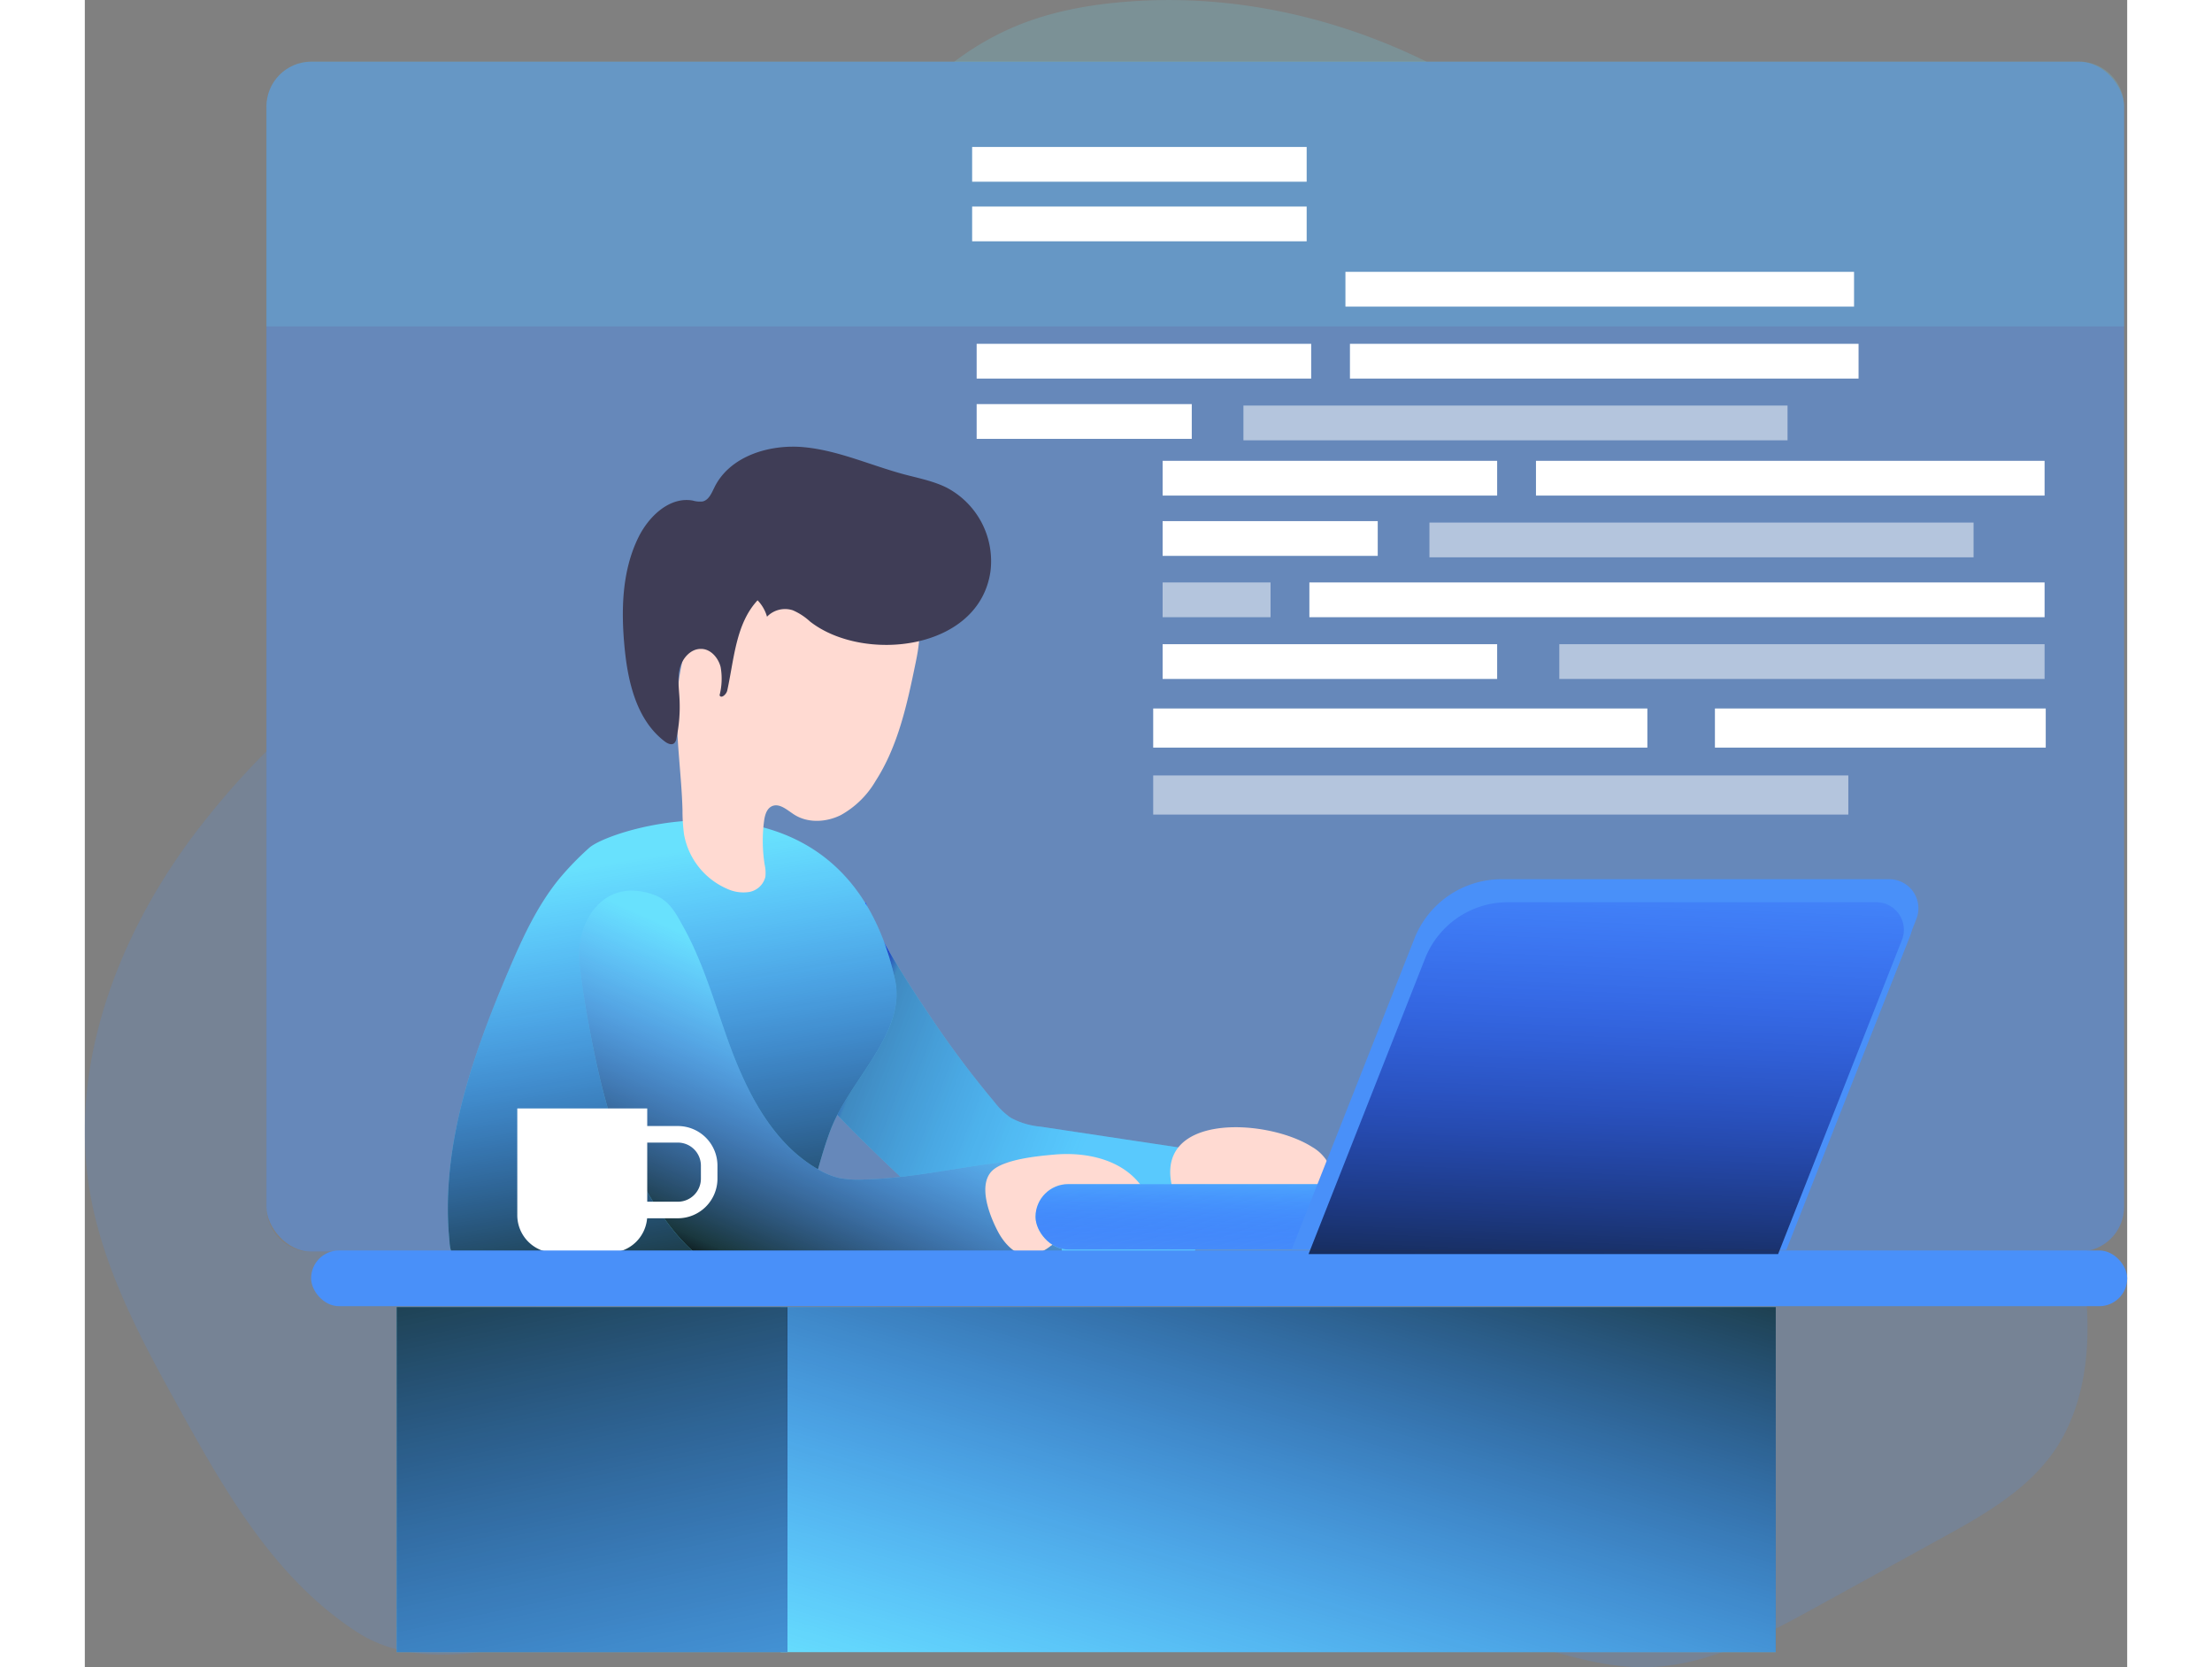 <?xml version="1.0" encoding="UTF-8" standalone="no"?>
<svg
   id="Layer_1"
   data-name="Layer 1"
   viewBox="0 0 407.22 332.41"
   width="406"
   height="306"
   class="illustration styles_illustrationTablet__1DWOa"
   version="1.1"
   sodipodi:docname="web-dev.svg"
   inkscape:version="1.4 (86a8ad7, 2024-10-11)"
   xmlns:inkscape="http://www.inkscape.org/namespaces/inkscape"
   xmlns:sodipodi="http://sodipodi.sourceforge.net/DTD/sodipodi-0.dtd"
   xmlns:xlink="http://www.w3.org/1999/xlink"
   xmlns="http://www.w3.org/2000/svg"
   xmlns:svg="http://www.w3.org/2000/svg">
  <rect x="0" y="0" width="407.22" height="332.41" fill="#808080" stroke="none"/>
  <sodipodi:namedview
     id="namedview41"
     pagecolor="#ffffff"
     bordercolor="#000000"
     borderopacity="0.25"
     inkscape:showpageshadow="2"
     inkscape:pageopacity="0.0"
     inkscape:pagecheckerboard="0"
     inkscape:deskcolor="#d1d1d1"
     inkscape:zoom="2.6633987"
     inkscape:cx="202.9362"
     inkscape:cy="153"
     inkscape:window-width="1920"
     inkscape:window-height="1017"
     inkscape:window-x="-8"
     inkscape:window-y="-8"
     inkscape:window-maximized="1"
     inkscape:current-layer="Layer_1" />
  <defs
     id="defs3">
    <linearGradient
       id="linearGradient295"
       x1="154.44"
       y1="220.63"
       x2="204.69"
       y2="239.78"
       gradientUnits="userSpaceOnUse"
       spreadMethod="pad">
      <stop
         offset="0.01"
         id="stop293"
         style="stop-color:#000000;stop-opacity:0;" />
      <stop
         offset="0.12"
         stop-opacity="0.75"
         id="stop294"
         style="stop-color:#4990f9;stop-opacity:1;" />
      <stop
         offset="1"
         stop-opacity="0"
         id="stop295"
         style="stop-color:#0000ff;stop-opacity:0;" />
    </linearGradient>
    <linearGradient
       id="linearGradient292"
       x1="154.44"
       y1="220.63"
       x2="204.69"
       y2="239.78"
       gradientUnits="userSpaceOnUse"
       spreadMethod="pad">
      <stop
         offset="0.01"
         id="stop290"
         style="stop-color:#000000;stop-opacity:1;" />
      <stop
         offset="0.12"
         stop-opacity="0.75"
         id="stop291" />
      <stop
         offset="1"
         stop-opacity="0"
         id="stop292"
         style="stop-color:#0000ff;stop-opacity:0.037;" />
    </linearGradient>
    <linearGradient
       id="linearGradient289"
       x1="154.44"
       y1="220.63"
       x2="204.69"
       y2="239.78"
       gradientUnits="userSpaceOnUse"
       spreadMethod="pad">
      <stop
         offset="0.01"
         id="stop287"
         style="stop-color:#000000;stop-opacity:0.344;" />
      <stop
         offset="0.12"
         stop-opacity="0.75"
         id="stop288" />
      <stop
         offset="1"
         stop-opacity="0"
         id="stop289" />
    </linearGradient>
    <linearGradient
       id="linearGradient286"
       x1="154.44"
       y1="220.63"
       x2="204.69"
       y2="239.78"
       gradientUnits="userSpaceOnUse"
       spreadMethod="pad">
      <stop
         offset="0.01"
         id="stop284"
         style="stop-color:#000000;stop-opacity:0.387;" />
      <stop
         offset="0.12"
         stop-opacity="0.75"
         id="stop285" />
      <stop
         offset="1"
         stop-opacity="0"
         id="stop286" />
    </linearGradient>
    <linearGradient
       id="linearGradient283"
       x1="154.44"
       y1="220.63"
       x2="204.69"
       y2="239.78"
       gradientUnits="userSpaceOnUse"
       spreadMethod="pad">
      <stop
         offset="0.01"
         id="stop281"
         style="stop-color:#000000;stop-opacity:0.562;" />
      <stop
         offset="0.12"
         stop-opacity="0.75"
         id="stop282" />
      <stop
         offset="1"
         stop-opacity="0"
         id="stop283" />
    </linearGradient>
    <linearGradient
       id="linearGradient280"
       x1="154.44"
       y1="220.63"
       x2="204.69"
       y2="239.78"
       gradientUnits="userSpaceOnUse"
       spreadMethod="pad">
      <stop
         offset="0.01"
         id="stop278"
         style="stop-color:#000000;stop-opacity:0.788;" />
      <stop
         offset="0.12"
         stop-opacity="0.75"
         id="stop279" />
      <stop
         offset="1"
         stop-opacity="0"
         id="stop280" />
    </linearGradient>
    <linearGradient
       id="linearGradient277"
       x1="154.44"
       y1="220.63"
       x2="204.69"
       y2="239.78"
       gradientUnits="userSpaceOnUse"
       spreadMethod="pad">
      <stop
         offset="0.01"
         id="stop275"
         style="stop-color:#000000;stop-opacity:0.881;" />
      <stop
         offset="0.12"
         stop-opacity="0.75"
         id="stop276" />
      <stop
         offset="1"
         stop-opacity="0"
         id="stop277" />
    </linearGradient>
    <linearGradient
       id="linearGradient274"
       x1="154.44"
       y1="220.63"
       x2="204.69"
       y2="239.78"
       gradientUnits="userSpaceOnUse"
       spreadMethod="pad">
      <stop
         offset="0.01"
         id="stop272" />
      <stop
         offset="0.12"
         stop-opacity="0.75"
         id="stop273"
         style="stop-color:#000000;stop-opacity:0.74;" />
      <stop
         offset="1"
         stop-opacity="0"
         id="stop274" />
    </linearGradient>
    <linearGradient
       id="linearGradient271"
       x1="154.44"
       y1="220.63"
       x2="204.69"
       y2="239.78"
       gradientUnits="userSpaceOnUse"
       spreadMethod="pad">
      <stop
         offset="0.01"
         id="stop269" />
      <stop
         offset="0.12"
         stop-opacity="0.75"
         id="stop270"
         style="stop-color:#000000;stop-opacity:0.74;" />
      <stop
         offset="1"
         stop-opacity="0"
         id="stop271" />
    </linearGradient>
    <linearGradient
       id="linearGradient268"
       x1="154.44"
       y1="220.63"
       x2="204.69"
       y2="239.78"
       gradientUnits="userSpaceOnUse"
       spreadMethod="pad">
      <stop
         offset="0.01"
         id="stop266" />
      <stop
         offset="0.12"
         stop-opacity="0.75"
         id="stop267"
         style="stop-color:#000000;stop-opacity:0.74;" />
      <stop
         offset="1"
         stop-opacity="0"
         id="stop268" />
    </linearGradient>
    <linearGradient
       id="linearGradient265"
       x1="154.44"
       y1="220.63"
       x2="204.69"
       y2="239.78"
       gradientUnits="userSpaceOnUse"
       spreadMethod="pad">
      <stop
         offset="0.01"
         id="stop263" />
      <stop
         offset="0.12"
         stop-opacity="0.75"
         id="stop264"
         style="stop-color:#000000;stop-opacity:0.74;" />
      <stop
         offset="1"
         stop-opacity="0"
         id="stop265" />
    </linearGradient>
    <linearGradient
       id="linearGradient262"
       x1="154.44"
       y1="220.63"
       x2="204.69"
       y2="239.78"
       gradientUnits="userSpaceOnUse"
       spreadMethod="pad">
      <stop
         offset="0.01"
         id="stop260" />
      <stop
         offset="0.12"
         stop-opacity="0.75"
         id="stop261"
         style="stop-color:#000000;stop-opacity:0.76;" />
      <stop
         offset="1"
         stop-opacity="0"
         id="stop262" />
    </linearGradient>
    <linearGradient
       id="linearGradient259"
       x1="154.44"
       y1="220.63"
       x2="204.69"
       y2="239.78"
       gradientUnits="userSpaceOnUse"
       spreadMethod="pad">
      <stop
         offset="0.01"
         id="stop257" />
      <stop
         offset="0.12"
         stop-opacity="0.75"
         id="stop258"
         style="stop-color:#000000;stop-opacity:0.5;" />
      <stop
         offset="1"
         stop-opacity="0"
         id="stop259" />
    </linearGradient>
    <linearGradient
       id="linearGradient256"
       x1="154.44"
       y1="220.63"
       x2="204.69"
       y2="239.78"
       gradientUnits="userSpaceOnUse"
       spreadMethod="pad">
      <stop
         offset="0.01"
         id="stop254" />
      <stop
         offset="0.12"
         stop-opacity="0.75"
         id="stop255"
         style="stop-color:#000000;stop-opacity:0.525;" />
      <stop
         offset="1"
         stop-opacity="0"
         id="stop256" />
    </linearGradient>
    <linearGradient
       id="linearGradient253"
       x1="154.44"
       y1="220.63"
       x2="204.69"
       y2="239.78"
       gradientUnits="userSpaceOnUse"
       spreadMethod="pad">
      <stop
         offset="0.01"
         id="stop251" />
      <stop
         offset="0.12"
         stop-opacity="0.75"
         id="stop252"
         style="stop-color:#000000;stop-opacity:0.65;" />
      <stop
         offset="1"
         stop-opacity="0"
         id="stop253" />
    </linearGradient>
    <linearGradient
       id="linearGradient250"
       x1="154.44"
       y1="220.63"
       x2="204.69"
       y2="239.78"
       gradientUnits="userSpaceOnUse"
       spreadMethod="pad">
      <stop
         offset="0.01"
         id="stop248" />
      <stop
         offset="0.12"
         stop-opacity="0.75"
         id="stop249"
         style="stop-color:#000000;stop-opacity:0.688;" />
      <stop
         offset="1"
         stop-opacity="0"
         id="stop250" />
    </linearGradient>
    <linearGradient
       id="linearGradient247"
       x1="154.44"
       y1="220.63"
       x2="204.69"
       y2="239.78"
       gradientUnits="userSpaceOnUse"
       spreadMethod="pad">
      <stop
         offset="0.01"
         id="stop245" />
      <stop
         offset="0.12"
         stop-opacity="0.75"
         id="stop246"
         style="stop-color:#000000;stop-opacity:0.694;" />
      <stop
         offset="1"
         stop-opacity="0"
         id="stop247" />
    </linearGradient>
    <linearGradient
       id="linearGradient244"
       x1="154.44"
       y1="220.63"
       x2="204.69"
       y2="239.78"
       gradientUnits="userSpaceOnUse"
       spreadMethod="pad">
      <stop
         offset="0.01"
         id="stop242" />
      <stop
         offset="0.12"
         stop-opacity="0.75"
         id="stop243"
         style="stop-color:#000000;stop-opacity:0.519;" />
      <stop
         offset="1"
         stop-opacity="0"
         id="stop244" />
    </linearGradient>
    <linearGradient
       id="linearGradient241"
       x1="154.44"
       y1="220.63"
       x2="204.69"
       y2="239.78"
       gradientUnits="userSpaceOnUse"
       spreadMethod="pad">
      <stop
         offset="0.01"
         id="stop239" />
      <stop
         offset="0.12"
         stop-opacity="0.75"
         id="stop240"
         style="stop-color:#000000;stop-opacity:0.5;" />
      <stop
         offset="1"
         stop-opacity="0"
         id="stop241" />
    </linearGradient>
    <linearGradient
       id="linearGradient238"
       x1="154.44"
       y1="220.63"
       x2="204.69"
       y2="239.78"
       gradientUnits="userSpaceOnUse"
       spreadMethod="pad">
      <stop
         offset="0.01"
         id="stop236" />
      <stop
         offset="0.12"
         stop-opacity="0.75"
         id="stop237"
         style="stop-color:#000000;stop-opacity:0.481;" />
      <stop
         offset="1"
         stop-opacity="0"
         id="stop238" />
    </linearGradient>
    <linearGradient
       id="linearGradient235"
       x1="154.44"
       y1="220.63"
       x2="204.69"
       y2="239.78"
       gradientUnits="userSpaceOnUse"
       spreadMethod="pad">
      <stop
         offset="0.01"
         id="stop233" />
      <stop
         offset="0.12"
         stop-opacity="0.75"
         id="stop234"
         style="stop-color:#000000;stop-opacity:0.394;" />
      <stop
         offset="1"
         stop-opacity="0"
         id="stop235" />
    </linearGradient>
    <linearGradient
       id="linearGradient232"
       x1="154.44"
       y1="220.63"
       x2="204.69"
       y2="239.78"
       gradientUnits="userSpaceOnUse"
       spreadMethod="pad">
      <stop
         offset="0.01"
         id="stop230" />
      <stop
         offset="0.12"
         stop-opacity="0.75"
         id="stop231"
         style="stop-color:#000000;stop-opacity:0.306;" />
      <stop
         offset="1"
         stop-opacity="0"
         id="stop232" />
    </linearGradient>
    <linearGradient
       id="linearGradient229"
       x1="154.44"
       y1="220.63"
       x2="204.69"
       y2="239.78"
       gradientUnits="userSpaceOnUse"
       spreadMethod="pad">
      <stop
         offset="0.01"
         id="stop227" />
      <stop
         offset="0.12"
         stop-opacity="0.75"
         id="stop228"
         style="stop-color:#000000;stop-opacity:0.3;" />
      <stop
         offset="1"
         stop-opacity="0"
         id="stop229" />
    </linearGradient>
    <linearGradient
       id="linearGradient226"
       x1="154.44"
       y1="220.63"
       x2="204.69"
       y2="239.78"
       gradientUnits="userSpaceOnUse"
       spreadMethod="pad">
      <stop
         offset="0.01"
         id="stop224" />
      <stop
         offset="0.12"
         stop-opacity="0.75"
         id="stop225"
         style="stop-color:#000000;stop-opacity:0.306;" />
      <stop
         offset="1"
         stop-opacity="0"
         id="stop226" />
    </linearGradient>
    <linearGradient
       id="linearGradient223"
       x1="154.44"
       y1="220.63"
       x2="204.69"
       y2="239.78"
       gradientUnits="userSpaceOnUse"
       spreadMethod="pad">
      <stop
         offset="0.01"
         id="stop221" />
      <stop
         offset="0.12"
         stop-opacity="0.75"
         id="stop222"
         style="stop-color:#000000;stop-opacity:0.325;" />
      <stop
         offset="1"
         stop-opacity="0"
         id="stop223" />
    </linearGradient>
    <linearGradient
       id="linearGradient220"
       x1="154.44"
       y1="220.63"
       x2="204.69"
       y2="239.78"
       gradientUnits="userSpaceOnUse"
       spreadMethod="pad">
      <stop
         offset="0.01"
         id="stop218" />
      <stop
         offset="0.12"
         stop-opacity="0.75"
         id="stop219"
         style="stop-color:#000000;stop-opacity:0.338;" />
      <stop
         offset="1"
         stop-opacity="0"
         id="stop220" />
    </linearGradient>
    <linearGradient
       id="linearGradient217"
       x1="154.44"
       y1="220.63"
       x2="204.69"
       y2="239.78"
       gradientUnits="userSpaceOnUse"
       spreadMethod="pad">
      <stop
         offset="0.01"
         id="stop215" />
      <stop
         offset="0.12"
         stop-opacity="0.75"
         id="stop216"
         style="stop-color:#000000;stop-opacity:0.363;" />
      <stop
         offset="1"
         stop-opacity="0"
         id="stop217" />
    </linearGradient>
    <linearGradient
       id="linearGradient214"
       x1="154.44"
       y1="220.63"
       x2="204.69"
       y2="239.78"
       gradientUnits="userSpaceOnUse"
       spreadMethod="pad">
      <stop
         offset="0.01"
         id="stop212" />
      <stop
         offset="0.12"
         stop-opacity="0.75"
         id="stop213"
         style="stop-color:#000000;stop-opacity:0.419;" />
      <stop
         offset="1"
         stop-opacity="0"
         id="stop214" />
    </linearGradient>
    <linearGradient
       id="linearGradient211"
       x1="154.44"
       y1="220.63"
       x2="204.69"
       y2="239.78"
       gradientUnits="userSpaceOnUse"
       spreadMethod="pad">
      <stop
         offset="0.01"
         id="stop209" />
      <stop
         offset="0.12"
         stop-opacity="0.75"
         id="stop210"
         style="stop-color:#000000;stop-opacity:0.569;" />
      <stop
         offset="1"
         stop-opacity="0"
         id="stop211" />
    </linearGradient>
    <linearGradient
       id="linearGradient208"
       x1="154.44"
       y1="220.63"
       x2="204.69"
       y2="239.78"
       gradientUnits="userSpaceOnUse"
       spreadMethod="pad">
      <stop
         offset="0.01"
         id="stop206" />
      <stop
         offset="0.12"
         stop-opacity="0.75"
         id="stop207"
         style="stop-color:#000000;stop-opacity:0.6;" />
      <stop
         offset="1"
         stop-opacity="0"
         id="stop208" />
    </linearGradient>
    <linearGradient
       id="linearGradient205"
       x1="154.44"
       y1="220.63"
       x2="204.69"
       y2="239.78"
       gradientUnits="userSpaceOnUse"
       spreadMethod="pad">
      <stop
         offset="0.01"
         id="stop203" />
      <stop
         offset="0.12"
         stop-opacity="0.75"
         id="stop204"
         style="stop-color:#000000;stop-opacity:0.606;" />
      <stop
         offset="1"
         stop-opacity="0"
         id="stop205" />
    </linearGradient>
    <linearGradient
       id="linearGradient202"
       x1="154.44"
       y1="220.63"
       x2="204.69"
       y2="239.78"
       gradientUnits="userSpaceOnUse"
       spreadMethod="pad">
      <stop
         offset="0.01"
         id="stop200" />
      <stop
         offset="0.12"
         stop-opacity="0.75"
         id="stop201" />
      <stop
         offset="1"
         stop-opacity="0"
         id="stop202"
         style="stop-color:#00004e;stop-opacity:0;" />
    </linearGradient>
    <linearGradient
       id="linearGradient199"
       x1="154.44"
       y1="220.63"
       x2="204.69"
       y2="239.78"
       gradientUnits="userSpaceOnUse"
       spreadMethod="pad">
      <stop
         offset="0.01"
         id="stop197" />
      <stop
         offset="0.12"
         stop-opacity="0.75"
         id="stop198" />
      <stop
         offset="1"
         stop-opacity="0"
         id="stop199"
         style="stop-color:#000033;stop-opacity:0;" />
    </linearGradient>
    <linearGradient
       id="linearGradient196"
       x1="154.44"
       y1="220.63"
       x2="204.69"
       y2="239.78"
       gradientUnits="userSpaceOnUse"
       spreadMethod="pad">
      <stop
         offset="0.01"
         id="stop194" />
      <stop
         offset="0.12"
         stop-opacity="0.75"
         id="stop195" />
      <stop
         offset="1"
         stop-opacity="0"
         id="stop196"
         style="stop-color:#000020;stop-opacity:0;" />
    </linearGradient>
    <linearGradient
       id="linearGradient193"
       x1="154.44"
       y1="220.63"
       x2="204.69"
       y2="239.78"
       gradientUnits="userSpaceOnUse"
       spreadMethod="pad">
      <stop
         offset="0.01"
         id="stop191" />
      <stop
         offset="0.12"
         stop-opacity="0.75"
         id="stop192" />
      <stop
         offset="1"
         stop-opacity="0"
         id="stop193"
         style="stop-color:#000010;stop-opacity:0;" />
    </linearGradient>
    <linearGradient
       id="linearGradient190"
       x1="154.44"
       y1="220.63"
       x2="204.69"
       y2="239.78"
       gradientUnits="userSpaceOnUse"
       spreadMethod="pad">
      <stop
         offset="0.01"
         id="stop188" />
      <stop
         offset="0.12"
         stop-opacity="0.75"
         id="stop189" />
      <stop
         offset="1"
         stop-opacity="0"
         id="stop190"
         style="stop-color:#00000a;stop-opacity:0;" />
    </linearGradient>
    <linearGradient
       id="linearGradient187"
       x1="154.44"
       y1="220.63"
       x2="204.69"
       y2="239.78"
       gradientUnits="userSpaceOnUse"
       spreadMethod="pad">
      <stop
         offset="0.01"
         id="stop185" />
      <stop
         offset="0.12"
         stop-opacity="0.75"
         id="stop186" />
      <stop
         offset="1"
         stop-opacity="0"
         id="stop187"
         style="stop-color:#4990f9;stop-opacity:0;" />
    </linearGradient>
    <linearGradient
       id="linearGradient184"
       x1="154.44"
       y1="220.63"
       x2="204.69"
       y2="239.78"
       gradientUnits="userSpaceOnUse"
       spreadMethod="pad">
      <stop
         offset="0.01"
         id="stop182" />
      <stop
         offset="0.12"
         stop-opacity="0.75"
         id="stop183" />
      <stop
         offset="1"
         stop-opacity="0"
         id="stop184"
         style="stop-color:#000000;stop-opacity:0.094;" />
    </linearGradient>
    <linearGradient
       id="linearGradient181"
       x1="154.44"
       y1="220.63"
       x2="204.69"
       y2="239.78"
       gradientUnits="userSpaceOnUse"
       spreadMethod="pad">
      <stop
         offset="0.01"
         id="stop179" />
      <stop
         offset="0.12"
         stop-opacity="0.75"
         id="stop180" />
      <stop
         offset="1"
         stop-opacity="0"
         id="stop181"
         style="stop-color:#000000;stop-opacity:0.531;" />
    </linearGradient>
    <linearGradient
       id="linearGradient178"
       x1="154.44"
       y1="220.63"
       x2="204.69"
       y2="239.78"
       gradientUnits="userSpaceOnUse"
       spreadMethod="pad">
      <stop
         offset="0.01"
         id="stop176" />
      <stop
         offset="0.12"
         stop-opacity="0.75"
         id="stop177" />
      <stop
         offset="1"
         stop-opacity="0"
         id="stop178"
         style="stop-color:#000000;stop-opacity:0.525;" />
    </linearGradient>
    <linearGradient
       id="linearGradient175"
       x1="154.44"
       y1="220.63"
       x2="204.69"
       y2="239.78"
       gradientUnits="userSpaceOnUse"
       spreadMethod="pad">
      <stop
         offset="0.01"
         id="stop173" />
      <stop
         offset="0.12"
         stop-opacity="0.75"
         id="stop174" />
      <stop
         offset="1"
         stop-opacity="0"
         id="stop175"
         style="stop-color:#000000;stop-opacity:0.494;" />
    </linearGradient>
    <linearGradient
       id="linearGradient172"
       x1="154.44"
       y1="220.63"
       x2="204.69"
       y2="239.78"
       gradientUnits="userSpaceOnUse"
       spreadMethod="pad">
      <stop
         offset="0.01"
         id="stop170" />
      <stop
         offset="0.12"
         stop-opacity="0.75"
         id="stop171" />
      <stop
         offset="1"
         stop-opacity="0"
         id="stop172"
         style="stop-color:#000000;stop-opacity:0.463;" />
    </linearGradient>
    <linearGradient
       id="linearGradient169"
       x1="154.44"
       y1="220.63"
       x2="204.69"
       y2="239.78"
       gradientUnits="userSpaceOnUse"
       spreadMethod="pad">
      <stop
         offset="0.01"
         id="stop167" />
      <stop
         offset="0.12"
         stop-opacity="0.75"
         id="stop168" />
      <stop
         offset="1"
         stop-opacity="0"
         id="stop169"
         style="stop-color:#000000;stop-opacity:0.369;" />
    </linearGradient>
    <linearGradient
       id="linearGradient166"
       x1="154.44"
       y1="220.63"
       x2="204.69"
       y2="239.78"
       gradientUnits="userSpaceOnUse"
       spreadMethod="pad">
      <stop
         offset="0.01"
         id="stop164" />
      <stop
         offset="0.12"
         stop-opacity="0.75"
         id="stop165" />
      <stop
         offset="1"
         stop-opacity="0"
         id="stop166"
         style="stop-color:#000000;stop-opacity:0.219;" />
    </linearGradient>
    <linearGradient
       id="linearGradient163"
       x1="154.44"
       y1="220.63"
       x2="204.69"
       y2="239.78"
       gradientUnits="userSpaceOnUse"
       spreadMethod="pad">
      <stop
         offset="0.01"
         id="stop161" />
      <stop
         offset="0.12"
         stop-opacity="0.75"
         id="stop162" />
      <stop
         offset="1"
         stop-opacity="0"
         id="stop163"
         style="stop-color:#000000;stop-opacity:0.113;" />
    </linearGradient>
    <linearGradient
       id="linearGradient160"
       x1="154.44"
       y1="220.63"
       x2="204.69"
       y2="239.78"
       gradientUnits="userSpaceOnUse"
       spreadMethod="pad">
      <stop
         offset="0.01"
         id="stop158" />
      <stop
         offset="0.12"
         stop-opacity="0.75"
         id="stop159" />
      <stop
         offset="1"
         stop-opacity="0"
         id="stop160"
         style="stop-color:#000000;stop-opacity:0.037;" />
    </linearGradient>
    <linearGradient
       id="linearGradient157"
       x1="154.44"
       y1="220.63"
       x2="204.69"
       y2="239.78"
       gradientUnits="userSpaceOnUse"
       spreadMethod="pad">
      <stop
         offset="0.01"
         id="stop155" />
      <stop
         offset="0.12"
         stop-opacity="0.75"
         id="stop156" />
      <stop
         offset="1"
         stop-opacity="0"
         id="stop157"
         style="stop-color:#000000;stop-opacity:0.025;" />
    </linearGradient>
    <linearGradient
       id="linearGradient154"
       x1="154.44"
       y1="220.63"
       x2="204.69"
       y2="239.78"
       gradientUnits="userSpaceOnUse"
       spreadMethod="pad">
      <stop
         offset="0.01"
         id="stop152" />
      <stop
         offset="0.12"
         stop-opacity="0.75"
         id="stop153" />
      <stop
         offset="1"
         stop-opacity="0"
         id="stop154"
         style="stop-color:#000041;stop-opacity:0;" />
    </linearGradient>
    <linearGradient
       id="linearGradient151"
       x1="154.44"
       y1="220.63"
       x2="204.69"
       y2="239.78"
       gradientUnits="userSpaceOnUse"
       spreadMethod="pad">
      <stop
         offset="0.01"
         id="stop149" />
      <stop
         offset="0.12"
         stop-opacity="0.75"
         id="stop150" />
      <stop
         offset="1"
         stop-opacity="0"
         id="stop151"
         style="stop-color:#000039;stop-opacity:0;" />
    </linearGradient>
    <linearGradient
       id="linearGradient148"
       x1="154.44"
       y1="220.63"
       x2="204.69"
       y2="239.78"
       gradientUnits="userSpaceOnUse"
       spreadMethod="pad">
      <stop
         offset="0.01"
         id="stop146" />
      <stop
         offset="0.12"
         stop-opacity="0.75"
         id="stop147" />
      <stop
         offset="1"
         stop-opacity="0"
         id="stop148"
         style="stop-color:#000021;stop-opacity:0;" />
    </linearGradient>
    <linearGradient
       id="linearGradient145"
       x1="154.44"
       y1="220.63"
       x2="204.69"
       y2="239.78"
       gradientUnits="userSpaceOnUse"
       spreadMethod="pad">
      <stop
         offset="0.01"
         id="stop143" />
      <stop
         offset="0.12"
         stop-opacity="0.75"
         id="stop144" />
      <stop
         offset="1"
         stop-opacity="0"
         id="stop145"
         style="stop-color:#000005;stop-opacity:0;" />
    </linearGradient>
    <linearGradient
       id="linearGradient142"
       x1="154.44"
       y1="220.63"
       x2="204.69"
       y2="239.78"
       gradientUnits="userSpaceOnUse"
       spreadMethod="pad">
      <stop
         offset="0.01"
         id="stop140" />
      <stop
         offset="0.12"
         stop-opacity="0.75"
         id="stop141" />
      <stop
         offset="1"
         stop-opacity="0"
         id="stop142"
         style="stop-color:#000003;stop-opacity:0;" />
    </linearGradient>
    <linearGradient
       id="linearGradient139"
       x1="154.44"
       y1="220.63"
       x2="204.69"
       y2="239.78"
       gradientUnits="userSpaceOnUse"
       spreadMethod="pad">
      <stop
         offset="0.01"
         id="stop137" />
      <stop
         offset="0.12"
         stop-opacity="0.75"
         id="stop138" />
      <stop
         offset="1"
         stop-opacity="0"
         id="stop139"
         style="stop-color:#00007c;stop-opacity:0;" />
    </linearGradient>
    <linearGradient
       id="linearGradient136"
       x1="154.44"
       y1="220.63"
       x2="204.69"
       y2="239.78"
       gradientUnits="userSpaceOnUse"
       spreadMethod="pad">
      <stop
         offset="0.01"
         id="stop134" />
      <stop
         offset="0.12"
         stop-opacity="0.75"
         id="stop135" />
      <stop
         offset="1"
         stop-opacity="0"
         id="stop136"
         style="stop-color:#00007b;stop-opacity:0;" />
    </linearGradient>
    <linearGradient
       id="linearGradient133"
       x1="154.44"
       y1="220.63"
       x2="204.69"
       y2="239.78"
       gradientUnits="userSpaceOnUse"
       spreadMethod="pad">
      <stop
         offset="0.01"
         id="stop131" />
      <stop
         offset="0.12"
         stop-opacity="0.75"
         id="stop132" />
      <stop
         offset="1"
         stop-opacity="0"
         id="stop133"
         style="stop-color:#000074;stop-opacity:0;" />
    </linearGradient>
    <linearGradient
       id="linearGradient130"
       x1="154.44"
       y1="220.63"
       x2="204.69"
       y2="239.78"
       gradientUnits="userSpaceOnUse"
       spreadMethod="pad">
      <stop
         offset="0.01"
         id="stop128" />
      <stop
         offset="0.12"
         stop-opacity="0.75"
         id="stop129" />
      <stop
         offset="1"
         stop-opacity="0"
         id="stop130"
         style="stop-color:#000070;stop-opacity:0;" />
    </linearGradient>
    <linearGradient
       id="linearGradient127"
       x1="154.44"
       y1="220.63"
       x2="204.69"
       y2="239.78"
       gradientUnits="userSpaceOnUse"
       spreadMethod="pad">
      <stop
         offset="0.01"
         id="stop125" />
      <stop
         offset="0.12"
         stop-opacity="0.75"
         id="stop126" />
      <stop
         offset="1"
         stop-opacity="0"
         id="stop127"
         style="stop-color:#000059;stop-opacity:0;" />
    </linearGradient>
    <linearGradient
       id="linearGradient124"
       x1="154.44"
       y1="220.63"
       x2="204.69"
       y2="239.78"
       gradientUnits="userSpaceOnUse"
       spreadMethod="pad">
      <stop
         offset="0.01"
         id="stop122" />
      <stop
         offset="0.12"
         stop-opacity="0.75"
         id="stop123" />
      <stop
         offset="1"
         stop-opacity="0"
         id="stop124"
         style="stop-color:#00003b;stop-opacity:0;" />
    </linearGradient>
    <linearGradient
       id="linearGradient121"
       x1="154.44"
       y1="220.63"
       x2="204.69"
       y2="239.78"
       gradientUnits="userSpaceOnUse"
       spreadMethod="pad">
      <stop
         offset="0.01"
         id="stop119" />
      <stop
         offset="0.12"
         stop-opacity="0.75"
         id="stop120" />
      <stop
         offset="1"
         stop-opacity="0"
         id="stop121"
         style="stop-color:#000028;stop-opacity:0;" />
    </linearGradient>
    <linearGradient
       id="linearGradient118"
       x1="154.44"
       y1="220.63"
       x2="204.69"
       y2="239.78"
       gradientUnits="userSpaceOnUse"
       spreadMethod="pad">
      <stop
         offset="0.01"
         id="stop116" />
      <stop
         offset="0.12"
         stop-opacity="0.75"
         id="stop117" />
      <stop
         offset="1"
         stop-opacity="0"
         id="stop118"
         style="stop-color:#00001b;stop-opacity:0;" />
    </linearGradient>
    <linearGradient
       id="linearGradient115"
       x1="154.44"
       y1="220.63"
       x2="204.69"
       y2="239.78"
       gradientUnits="userSpaceOnUse"
       spreadMethod="pad">
      <stop
         offset="0.01"
         id="stop113" />
      <stop
         offset="0.12"
         stop-opacity="0.75"
         id="stop114" />
      <stop
         offset="1"
         stop-opacity="0"
         id="stop115"
         style="stop-color:#00001a;stop-opacity:0;" />
    </linearGradient>
    <linearGradient
       id="linearGradient112"
       x1="154.44"
       y1="220.63"
       x2="204.69"
       y2="239.78"
       gradientUnits="userSpaceOnUse"
       spreadMethod="pad">
      <stop
         offset="0.01"
         id="stop110" />
      <stop
         offset="0.12"
         stop-opacity="0.75"
         id="stop111" />
      <stop
         offset="1"
         stop-opacity="0"
         id="stop112"
         style="stop-color:#0000ef;stop-opacity:0;" />
    </linearGradient>
    <linearGradient
       id="linearGradient109"
       x1="154.44"
       y1="220.63"
       x2="204.69"
       y2="239.78"
       gradientUnits="userSpaceOnUse"
       spreadMethod="pad">
      <stop
         offset="0.01"
         id="stop107" />
      <stop
         offset="0.12"
         stop-opacity="0.75"
         id="stop108" />
      <stop
         offset="1"
         stop-opacity="0"
         id="stop109"
         style="stop-color:#0000fa;stop-opacity:0;" />
    </linearGradient>
    <linearGradient
       id="linearGradient106"
       x1="154.44"
       y1="220.63"
       x2="204.69"
       y2="239.78"
       gradientUnits="userSpaceOnUse"
       spreadMethod="pad">
      <stop
         offset="0.01"
         id="stop104" />
      <stop
         offset="0.12"
         stop-opacity="0.75"
         id="stop105" />
      <stop
         offset="1"
         stop-opacity="0"
         id="stop106"
         style="stop-color:#0000ff;stop-opacity:0;" />
    </linearGradient>
    <linearGradient
       id="linearGradient103"
       x1="154.44"
       y1="220.63"
       x2="204.69"
       y2="239.78"
       gradientUnits="userSpaceOnUse"
       spreadMethod="pad">
      <stop
         offset="0.01"
         id="stop101" />
      <stop
         offset="0.12"
         stop-opacity="0.75"
         id="stop102" />
      <stop
         offset="1"
         stop-opacity="0"
         id="stop103"
         style="stop-color:#0000ff;stop-opacity:0;" />
    </linearGradient>
    <linearGradient
       id="linearGradient100"
       x1="154.44"
       y1="220.63"
       x2="204.69"
       y2="239.78"
       gradientUnits="userSpaceOnUse"
       spreadMethod="pad">
      <stop
         offset="0.01"
         id="stop98" />
      <stop
         offset="0.12"
         stop-opacity="0.75"
         id="stop99" />
      <stop
         offset="1"
         stop-opacity="0"
         id="stop100"
         style="stop-color:#0000ff;stop-opacity:0;" />
    </linearGradient>
    <linearGradient
       id="linearGradient97"
       x1="154.44"
       y1="220.63"
       x2="204.69"
       y2="239.78"
       gradientUnits="userSpaceOnUse"
       spreadMethod="pad">
      <stop
         offset="0.01"
         id="stop95" />
      <stop
         offset="0.12"
         stop-opacity="0.75"
         id="stop96" />
      <stop
         offset="1"
         stop-opacity="0"
         id="stop97"
         style="stop-color:#0000ff;stop-opacity:0;" />
    </linearGradient>
    <linearGradient
       id="linearGradient94"
       x1="154.44"
       y1="220.63"
       x2="204.69"
       y2="239.78"
       gradientUnits="userSpaceOnUse"
       spreadMethod="pad">
      <stop
         offset="0.01"
         id="stop92" />
      <stop
         offset="0.12"
         stop-opacity="0.75"
         id="stop93" />
      <stop
         offset="1"
         stop-opacity="0"
         id="stop94"
         style="stop-color:#0000ff;stop-opacity:0;" />
    </linearGradient>
    <linearGradient
       id="linearGradient91"
       x1="154.44"
       y1="220.63"
       x2="204.69"
       y2="239.78"
       gradientUnits="userSpaceOnUse"
       spreadMethod="pad">
      <stop
         offset="0.01"
         id="stop89" />
      <stop
         offset="0.12"
         stop-opacity="0.75"
         id="stop90" />
      <stop
         offset="1"
         stop-opacity="0"
         id="stop91"
         style="stop-color:#0000ff;stop-opacity:0;" />
    </linearGradient>
    <linearGradient
       id="linearGradient88"
       x1="154.44"
       y1="220.63"
       x2="204.69"
       y2="239.78"
       gradientUnits="userSpaceOnUse"
       spreadMethod="pad">
      <stop
         offset="0.01"
         id="stop86" />
      <stop
         offset="0.12"
         stop-opacity="0.75"
         id="stop87" />
      <stop
         offset="1"
         stop-opacity="0"
         id="stop88"
         style="stop-color:#0000ff;stop-opacity:0;" />
    </linearGradient>
    <linearGradient
       id="linearGradient85"
       x1="154.44"
       y1="220.63"
       x2="204.69"
       y2="239.78"
       gradientUnits="userSpaceOnUse"
       spreadMethod="pad">
      <stop
         offset="0.01"
         id="stop83" />
      <stop
         offset="0.12"
         stop-opacity="0.75"
         id="stop84" />
      <stop
         offset="1"
         stop-opacity="0"
         id="stop85"
         style="stop-color:#0000ff;stop-opacity:0;" />
    </linearGradient>
    <linearGradient
       id="linearGradient82"
       x1="154.44"
       y1="220.63"
       x2="204.69"
       y2="239.78"
       gradientUnits="userSpaceOnUse"
       spreadMethod="pad">
      <stop
         offset="0.01"
         id="stop80" />
      <stop
         offset="0.12"
         stop-opacity="0.75"
         id="stop81" />
      <stop
         offset="1"
         stop-opacity="0"
         id="stop82"
         style="stop-color:#0000ff;stop-opacity:0;" />
    </linearGradient>
    <linearGradient
       id="linearGradient79"
       x1="154.44"
       y1="220.63"
       x2="204.69"
       y2="239.78"
       gradientUnits="userSpaceOnUse"
       spreadMethod="pad">
      <stop
         offset="0.01"
         id="stop77" />
      <stop
         offset="0.12"
         stop-opacity="0.75"
         id="stop78" />
      <stop
         offset="1"
         stop-opacity="0"
         id="stop79"
         style="stop-color:#0000f5;stop-opacity:0;" />
    </linearGradient>
    <linearGradient
       id="linearGradient76"
       x1="154.44"
       y1="220.63"
       x2="204.69"
       y2="239.78"
       gradientUnits="userSpaceOnUse"
       spreadMethod="pad">
      <stop
         offset="0.01"
         id="stop74" />
      <stop
         offset="0.12"
         stop-opacity="0.75"
         id="stop75" />
      <stop
         offset="1"
         stop-opacity="0"
         id="stop76"
         style="stop-color:#0000d6;stop-opacity:0;" />
    </linearGradient>
    <linearGradient
       id="linearGradient73"
       x1="154.44"
       y1="220.63"
       x2="204.69"
       y2="239.78"
       gradientUnits="userSpaceOnUse"
       spreadMethod="pad">
      <stop
         offset="0.01"
         id="stop71" />
      <stop
         offset="0.12"
         stop-opacity="0.75"
         id="stop72" />
      <stop
         offset="1"
         stop-opacity="0"
         id="stop73"
         style="stop-color:#0000b7;stop-opacity:0;" />
    </linearGradient>
    <linearGradient
       id="linearGradient70"
       x1="154.44"
       y1="220.63"
       x2="204.69"
       y2="239.78"
       gradientUnits="userSpaceOnUse"
       spreadMethod="pad">
      <stop
         offset="0.01"
         id="stop68" />
      <stop
         offset="0.12"
         stop-opacity="0.75"
         id="stop69" />
      <stop
         offset="1"
         stop-opacity="0"
         id="stop70"
         style="stop-color:#000091;stop-opacity:0;" />
    </linearGradient>
    <linearGradient
       id="linearGradient67"
       x1="154.44"
       y1="220.63"
       x2="204.69"
       y2="239.78"
       gradientUnits="userSpaceOnUse"
       spreadMethod="pad">
      <stop
         offset="0.01"
         id="stop65" />
      <stop
         offset="0.12"
         stop-opacity="0.75"
         id="stop66" />
      <stop
         offset="1"
         stop-opacity="0"
         id="stop67"
         style="stop-color:#000068;stop-opacity:0;" />
    </linearGradient>
    <linearGradient
       id="linearGradient64"
       x1="154.44"
       y1="220.63"
       x2="204.69"
       y2="239.78"
       gradientUnits="userSpaceOnUse"
       spreadMethod="pad">
      <stop
         offset="0.01"
         id="stop62" />
      <stop
         offset="0.12"
         stop-opacity="0.75"
         id="stop63" />
      <stop
         offset="1"
         stop-opacity="0"
         id="stop64"
         style="stop-color:#000040;stop-opacity:0;" />
    </linearGradient>
    <linearGradient
       id="linearGradient61"
       x1="154.44"
       y1="220.63"
       x2="204.69"
       y2="239.78"
       gradientUnits="userSpaceOnUse"
       spreadMethod="pad">
      <stop
         offset="0.01"
         id="stop59" />
      <stop
         offset="0.12"
         stop-opacity="0.75"
         id="stop60" />
      <stop
         offset="1"
         stop-opacity="0"
         id="stop61"
         style="stop-color:#000025;stop-opacity:0;" />
    </linearGradient>
    <linearGradient
       id="linearGradient58"
       x1="154.44"
       y1="220.63"
       x2="204.69"
       y2="239.78"
       gradientUnits="userSpaceOnUse"
       spreadMethod="pad">
      <stop
         offset="0.01"
         id="stop56" />
      <stop
         offset="0.12"
         stop-opacity="0.75"
         id="stop57" />
      <stop
         offset="1"
         stop-opacity="0"
         id="stop58"
         style="stop-color:#000012;stop-opacity:0;" />
    </linearGradient>
    <linearGradient
       id="linearGradient55"
       x1="154.44"
       y1="220.63"
       x2="204.69"
       y2="239.78"
       gradientUnits="userSpaceOnUse">
      <stop
         offset="0.01"
         id="stop53" />
      <stop
         offset="0.12"
         stop-opacity="0.75"
         id="stop54" />
      <stop
         offset="1"
         stop-opacity="0"
         id="stop55"
         style="stop-color:#00000d;stop-opacity:0;" />
    </linearGradient>
    <linearGradient
       id="linearGradient52"
       x1="154.44"
       y1="220.63"
       x2="204.69"
       y2="239.78"
       gradientUnits="userSpaceOnUse">
      <stop
         offset="0.01"
         id="stop50" />
      <stop
         offset="0.12"
         stop-opacity="0.75"
         id="stop51" />
      <stop
         offset="1"
         stop-opacity="0"
         id="stop52"
         style="stop-color:#3100f2;stop-opacity:0;" />
    </linearGradient>
    <linearGradient
       id="linearGradient49"
       x1="154.44"
       y1="220.63"
       x2="204.69"
       y2="239.78"
       gradientUnits="userSpaceOnUse">
      <stop
         offset="0.01"
         id="stop47"
         style="stop-color:#000000;stop-opacity:0;" />
      <stop
         offset="0.12"
         stop-opacity="0.75"
         id="stop48" />
      <stop
         offset="1"
         stop-opacity="0"
         id="stop49"
         style="stop-color:#0000f9;stop-opacity:0;" />
    </linearGradient>
    <linearGradient
       id="linearGradient46"
       x1="154.44"
       y1="220.63"
       x2="204.69"
       y2="239.78"
       gradientUnits="userSpaceOnUse">
      <stop
         offset="0.01"
         id="stop44"
         style="stop-color:#4990f9;stop-opacity:1;" />
      <stop
         offset="0.12"
         stop-opacity="0.75"
         id="stop45" />
      <stop
         offset="1"
         stop-opacity="0"
         id="stop46"
         style="stop-color:#0000ff;stop-opacity:0;" />
    </linearGradient>
    <linearGradient
       id="linearGradient43"
       x1="154.44"
       y1="220.63"
       x2="204.69"
       y2="239.78"
       gradientUnits="userSpaceOnUse">
      <stop
         offset="0.01"
         id="stop41"
         style="stop-color:#4990f9;stop-opacity:1;" />
      <stop
         offset="0.12"
         stop-opacity="0.75"
         id="stop42" />
      <stop
         offset="1"
         stop-opacity="0"
         id="stop43"
         style="stop-color:#0000ff;stop-opacity:0;" />
    </linearGradient>
    <linearGradient
       id="linear-gradient"
       x1="154.44"
       y1="220.63"
       x2="204.69"
       y2="239.78"
       gradientUnits="userSpaceOnUse"
       xlink:href="#linearGradient289">
      <stop
         offset="0.01"
         id="stop1"
         style="stop-color:#0000fd;stop-opacity:1;" />
      <stop
         offset="0.12"
         stop-opacity="0.75"
         id="stop2"
         style="stop-color:#000060;stop-opacity:0.387;" />
      <stop
         offset="1"
         stop-opacity="0"
         id="stop3"
         style="stop-color:#0045ff;stop-opacity:0.15;" />
    </linearGradient>
    <linearGradient
       id="linear-gradient-2"
       x1="128.92"
       y1="276.06"
       x2="113.67"
       y2="184.09"
       xlink:href="#linearGradient49" />
    <linearGradient
       id="linear-gradient-3"
       x1="134.36"
       y1="270.94"
       x2="159.48"
       y2="214.41"
       xlink:href="#linearGradient52" />
    <linearGradient
       id="linear-gradient-4"
       x1="262.98"
       y1="213.1"
       x2="219.92"
       y2="357.78"
       xlink:href="#linearGradient43" />
    <linearGradient
       id="linear-gradient-5"
       x1="85.31"
       y1="219.96"
       x2="127.03"
       y2="417.81"
       xlink:href="#linearGradient46" />
    <linearGradient
       id="linear-gradient-6"
       x1="264.92"
       y1="268.06"
       x2="265.51"
       y2="240.84"
       gradientTransform="translate(530.39 510.8) rotate(180)"
       xlink:href="#linearGradient295" />
    <linearGradient
       id="linear-gradient-7"
       x1="307.69"
       y1="284.87"
       x2="311.73"
       y2="182.58"
       xlink:href="#linearGradient292"
       gradientTransform="translate(-6.521,-11.964)" />
  </defs>
  <title
     id="title3">Web Developer</title>
  <rect
     x="36.21"
     y="12.31"
     width="370.4"
     height="237.25"
     rx="8.95"
     fill="#68e1fd"
     opacity="0.48"
     style="isolation:isolate;fill:#4990f9;fill-opacity:1"
     id="rect3" />
  <path
     d="M404.17,279.66c-.27,7.77-2.05,15.68-6.4,22.12-5.48,8.11-14.38,13.13-23,17.85l-24.44,13.45c-10.71,5.9-22,11.94-34.21,12.11-8.64.13-17-2.72-25.31-5.11C252,328.88,211.12,327.31,171,330.14c-20.55,1.45-41,4-61.36,7.07-16.29,2.42-35.84,10.47-50.53.94-16-10.4-25.82-27.24-34.86-43.59C16.38,280.37,8.4,265.83,5.8,249.82c-4-24.74,5.58-50.15,20.57-70.25a161.15,161.15,0,0,1,14.73-17V253.4a9,9,0,0,0,8.95,9H402.54A70.17,70.17,0,0,1,404.17,279.66Z"
     transform="translate(-4.89 -12.78)"
     fill="#68e1fd"
     opacity="0.18"
     style="isolation:isolate;fill:#4990f9;fill-opacity:1"
     id="path3" />
  <path
     d="M272.47,25.1H178.22a56.62,56.62,0,0,1,11.48-6.76c7.45-3.25,15.57-4.7,23.67-5.28C233.75,11.59,254.19,16.09,272.47,25.1Z"
     transform="translate(-4.89 -12.78)"
     fill="#68e1fd"
     opacity="0.18"
     style="isolation: isolate;"
     id="path4" />
  <path
     d="M186.23,232.48a14.62,14.62,0,0,0,3.27,3.16,15.28,15.28,0,0,0,6,1.78l31.92,4.81a1.85,1.85,0,0,1,.89.3,1.82,1.82,0,0,1,.47,1.44,56.17,56.17,0,0,1-2.39,17.66,2.44,2.44,0,0,1-.65,1.24,2.56,2.56,0,0,1-1.46.44c-10.74.91-21.53.62-32.3.33a22,22,0,0,1-5.38-.59c-3-.84-5.45-2.89-7.71-5-4.85-4.51-24.48-22.64-25.67-25.1a67.19,67.19,0,0,1-3.8-10.92c-1-3.6,6.31-4.05,6.16-7.79a24.17,24.17,0,0,1,.92-7.66,13.08,13.08,0,0,1,3.2-5.92c1.1-1-.6-7.78.92-7.86,1.76,6,9.72,18,13.18,23.14A193.68,193.68,0,0,0,186.23,232.48Z"
     transform="translate(-4.89 -12.78)"
     fill="#68e1fd"
     id="path5" />
  <path
     d="M186.23,232.48a14.62,14.62,0,0,0,3.27,3.16,15.28,15.28,0,0,0,6,1.78l31.92,4.81a1.85,1.85,0,0,1,.89.3,1.82,1.82,0,0,1,.47,1.44,56.17,56.17,0,0,1-2.39,17.66,2.44,2.44,0,0,1-.65,1.24,2.56,2.56,0,0,1-1.46.44c-10.74.91-21.53.62-32.3.33a22,22,0,0,1-5.38-.59c-3-.84-5.45-2.89-7.71-5-4.85-4.51-24.48-22.64-25.67-25.1a67.19,67.19,0,0,1-3.8-10.92c-1-3.6,6.31-4.05,6.16-7.79a24.17,24.17,0,0,1,.92-7.66,13.08,13.08,0,0,1,3.2-5.92c1.1-1-.6-7.78.92-7.86,1.76,6,9.72,18,13.18,23.14A193.68,193.68,0,0,0,186.23,232.48Z"
     fill="url(#linear-gradient)"
     id="path6"
     transform="translate(-4.89 -12.78)" />
  <path
     d="M105.46,181.82a58.54,58.54,0,0,0-6,6.2c-4.42,5.43-7.36,11.89-10.1,18.33-7.29,17.14-13.64,35.47-11.75,54a7,7,0,0,0,.88,3.18,6.19,6.19,0,0,0,3.43,2.21c3.51,1.12,7.26,1.17,11,1.2,14.41.13,28.84.26,43.24-.44,2.23-.11,4.59-.28,6.44-1.54a10.44,10.44,0,0,0,3.14-3.93c3.87-7.28,5-15.7,8-23.36,4-10,15-19.09,12.68-29.63C156.5,163.29,110,177.69,105.46,181.82Z"
     transform="translate(-4.89 -12.78)"
     fill="#68e1fd"
     id="path7" />
  <path
     d="M105.46,181.82a58.54,58.54,0,0,0-6,6.2c-4.42,5.43-7.36,11.89-10.1,18.33-7.29,17.14-13.64,35.47-11.75,54a7,7,0,0,0,.88,3.18,6.19,6.19,0,0,0,3.43,2.21c3.51,1.12,7.26,1.17,11,1.2,14.41.13,28.84.26,43.24-.44,2.23-.11,4.59-.28,6.44-1.54a10.44,10.44,0,0,0,3.14-3.93c3.87-7.28,5-15.7,8-23.36,4-10,15-19.09,12.68-29.63C156.5,163.29,110,177.69,105.46,181.82Z"
     fill="url(#linear-gradient-2)"
     id="path8"
     transform="translate(-4.89 -12.78)" />
  <path
     d="M170.58,144.75c-1.69,8.21-3.46,16.64-8,23.71a18.36,18.36,0,0,1-6.93,6.82c-2.93,1.47-6.65,1.67-9.39-.13-1.37-.89-2.87-2.29-4.36-1.63-1.08.49-1.43,1.83-1.58,3a30.2,30.2,0,0,0,.12,8.65,7.31,7.31,0,0,1,.14,2.46,4.06,4.06,0,0,1-3.25,3,7.75,7.75,0,0,1-4.53-.71,14.64,14.64,0,0,1-8.44-10.82,35.06,35.06,0,0,1-.3-4.8c-.19-7.12-1.32-14.21-1.09-21.32s2-14.51,6.83-19.76a31.12,31.12,0,0,1,9.76-6.76c5.45-2.6,11.53-4.43,17.49-3.48a16.62,16.62,0,0,1,11.57,7.72C171.74,135.49,171.75,139.06,170.58,144.75Z"
     transform="translate(-4.89 -12.78)"
     fill="#ffdad2"
     id="path9" />
  <path
     d="M185.47,126.66A16.55,16.55,0,0,0,176.72,110c-2.65-1.32-5.6-1.88-8.46-2.64-6.7-1.8-13.13-4.78-20-5.42s-14.77,1.77-17.83,8c-.56,1.14-1.11,2.52-2.34,2.82a5.13,5.13,0,0,1-2-.18c-4.59-.81-8.72,3.11-10.79,7.28-3.34,6.75-3.51,14.62-2.78,22.11.67,6.93,2.44,14.42,8,18.64.55.42,1.36.8,1.89.35a1.58,1.58,0,0,0,.43-.93,30.4,30.4,0,0,0,.62-8c-.11-2-.43-4.12.09-6.09s2.19-3.84,4.23-3.78c1.89,0,3.41,1.76,3.88,3.6a13.28,13.28,0,0,1-.21,5.64c.3.75,1.35-.15,1.53-.93,1.38-6.28,1.69-13.31,6.05-18a7.73,7.73,0,0,1,1.88,3.27,5,5,0,0,1,5.15-1.28,12.24,12.24,0,0,1,3.44,2.25C160.12,145,183.24,142.54,185.47,126.66Z"
     transform="translate(-4.89 -12.78)"
     fill="#3f3d56"
     id="path10" />
  <path
     d="M108.52,192.06c-3.36,2.44-5,6.73-5.1,10.87s4.28,30.41,8.41,37.87c3.2,5.8,9.87,20.94,20,25.12,3,1.24,47.35.72,67.93-1.51-.13-4.87-.37-9.74-.69-14.61a2.77,2.77,0,0,0-.55-1.79c-.52-.54-1.26-4.07-2-4.07-12,.05-24.1,3.72-36.1,4a21.12,21.12,0,0,1-5.21-.31,15,15,0,0,1-4-1.64c-9.26-5.24-14.38-15.53-18-25.54-2.77-7.72-5-15.71-9-22.92-1.42-2.57-2.69-5.07-5.49-6.2C115.43,190,111.57,189.85,108.52,192.06Z"
     transform="translate(-4.89 -12.78)"
     fill="#68e1fd"
     id="path11" />
  <path
     d="M108.52,192.06c-3.36,2.44-5,6.73-5.1,10.87s4.28,30.41,8.41,37.87c3.2,5.8,9.87,20.94,20,25.12,3,1.24,47.35.72,67.93-1.51-.13-4.87-.37-9.74-.69-14.61a2.77,2.77,0,0,0-.55-1.79c-.52-.54-1.26-4.07-2-4.07-12,.05-24.1,3.72-36.1,4a21.12,21.12,0,0,1-5.21-.31,15,15,0,0,1-4-1.64c-9.26-5.24-14.38-15.53-18-25.54-2.77-7.72-5-15.71-9-22.92-1.42-2.57-2.69-5.07-5.49-6.2C115.43,190,111.57,189.85,108.52,192.06Z"
     transform="translate(-4.89 -12.78)"
     fill="url(#linear-gradient-3)"
     id="path12" />
  <path
     d="M198,243c6.23-.59,13.15.8,17.1,5.65a3,3,0,0,1,.78,1.6,2.68,2.68,0,0,1-.48,1.51c-2.33,3.87-7.39,4.79-11.64,6.32a30.22,30.22,0,0,0-6.29,3.12,10,10,0,0,1-3.76,1.86c-3,.45-5.49-2.23-6.85-4.91-1.56-3-4-9.16-1-12C188.31,243.9,194.92,243.28,198,243Z"
     transform="translate(-4.89 -12.78)"
     fill="#ffdad2"
     id="path13" />
  <path
     d="M249.59,241.46a8.53,8.53,0,0,1,2.79,2.55,3.67,3.67,0,0,1,.26,3.63,5.05,5.05,0,0,1-1.87,1.68c-5.53,3.29-12.31,3.88-17.91,7A9.73,9.73,0,0,1,229,258a5.33,5.33,0,0,1-4.28-2,13.6,13.6,0,0,1-2.31-4.27C215.86,234.53,240.17,235.46,249.59,241.46Z"
     transform="translate(-4.89 -12.78)"
     fill="#ffdad2"
     id="path14" />
  <path
     d="M86.23,221h25.91a0,0,0,0,1,0,0v21.28a7.5,7.5,0,0,1-7.5,7.5H93.73a7.5,7.5,0,0,1-7.5-7.5V221A0,0,0,0,1,86.23,221Z"
     fill="#fff"
     id="path15" />
  <path
     d="M110.39,226.16h7.85a6.25,6.25,0,0,1,6.25,6.25V235a6.25,6.25,0,0,1-6.25,6.25h-7.85a0,0,0,0,1,0,0V226.16A0,0,0,0,1,110.39,226.16Z"
     fill="none"
     stroke="#fff"
     stroke-miterlimit="10"
     stroke-width="3.3"
     id="path16" />
  <rect
     x="45.12"
     y="249.32"
     width="362.1"
     height="11.11"
     rx="5.56"
     fill="#68e1fd"
     id="rect16"
     style="fill:#4990f9;fill-opacity:1" />
  <rect
     x="138.75"
     y="260.6"
     width="198.39"
     height="68.81"
     fill="#68e1fd"
     id="rect17" />
  <rect
     x="62.17"
     y="260.6"
     width="77.93"
     height="68.81"
     fill="#68e1fd"
     id="rect18" />
  <rect
     x="140.06"
     y="260.6"
     width="197.09"
     height="68.81"
     fill="url(#linear-gradient-4)"
     id="rect19" />
  <rect
     x="62.17"
     y="260.6"
     width="77.93"
     height="68.81"
     fill="url(#linear-gradient-5)"
     id="rect20" />
  <path
     d="M411.49,34.05v43.8H41.1V34.05a9,9,0,0,1,8.95-9H402.54A9,9,0,0,1,411.49,34.05Z"
     transform="translate(-4.89 -12.78)"
     fill="#68e1fd"
     opacity="0.18"
     style="isolation: isolate;"
     id="path20" />
  <rect
     x="194.46"
     y="248.88"
     width="141.48"
     height="13.04"
     rx="6.52"
     transform="translate(525.5 498.01) rotate(-180)"
     fill="#68e1fd"
     id="rect21" />
  <rect
     x="194.46"
     y="248.88"
     width="141.48"
     height="13.04"
     rx="6.52"
     transform="translate(525.5 498.01) rotate(-180)"
     fill="url(#linear-gradient-6)"
     id="rect22" />
  <path
     d="M245.51,261.93h98.57l26-65.93a5.8,5.8,0,0,0-5.39-7.92H287.34A18.68,18.68,0,0,0,270,199.9Z"
     transform="translate(-4.89 -12.78)"
     fill="#68e1fd"
     id="path22"
     style="fill:#4990f9;fill-opacity:1" />
  <path
     d="M250.52,262h93.62l24.69-62.63a5.5,5.5,0,0,0-5.12-7.52H290.25a17.73,17.73,0,0,0-16.5,11.22Z"
     transform="translate(-4.89 -12.78)"
     fill="#68e1fd"
     id="path23"
     style="fill:#4990f9;fill-opacity:1" />
  <path
     d="m 243.999,250.036 h 93.62 l 24.69,-62.63 a 5.5,5.5 0 0 0 -5.12,-7.52 h -73.46 a 17.73,17.73 0 0 0 -16.5,11.22 z"
     fill="url(#linear-gradient-7)"
     id="path24"
     style="fill:url(#linear-gradient-7)" />
  <rect
     x="213.02"
     y="154.61"
     width="138.6"
     height="7.8"
     fill="#fff"
     opacity="0.51"
     id="rect24" />
  <rect
     x="213.02"
     y="141.26"
     width="98.53"
     height="7.8"
     fill="#fff"
     id="rect25" />
  <rect
     x="325.02"
     y="141.26"
     width="65.96"
     height="7.8"
     fill="#fff"
     id="rect26" />
  <rect
     x="289.34"
     y="91.88"
     width="101.41"
     height="6.93"
     fill="#fff"
     id="rect27" />
  <rect
     x="268.1"
     y="104.19"
     width="108.49"
     height="6.93"
     fill="#fff"
     opacity="0.51"
     id="rect28" />
  <rect
     x="214.9"
     y="91.88"
     width="66.7"
     height="6.93"
     fill="#fff"
     id="rect29" />
  <rect
     x="244.16"
     y="116.13"
     width="146.59"
     height="6.93"
     fill="#fff"
     id="rect30" />
  <rect
     x="214.9"
     y="116.13"
     width="21.52"
     height="6.93"
     fill="#fff"
     opacity="0.51"
     id="rect31" />
  <rect
     x="293.99"
     y="128.44"
     width="96.76"
     height="6.93"
     fill="#fff"
     opacity="0.51"
     id="rect32" />
  <rect
     x="214.9"
     y="128.44"
     width="66.7"
     height="6.93"
     fill="#fff"
     id="rect33" />
  <rect
     x="214.9"
     y="103.9"
     width="42.89"
     height="6.93"
     fill="#fff"
     id="rect34" />
  <rect
     x="252.25"
     y="68.55"
     width="101.41"
     height="6.93"
     fill="#fff"
     id="rect35" />
  <rect
     x="231.01"
     y="80.86"
     width="108.49"
     height="6.93"
     fill="#fff"
     opacity="0.51"
     id="rect36" />
  <rect
     x="177.82"
     y="68.55"
     width="66.7"
     height="6.93"
     fill="#fff"
     id="rect37" />
  <rect
     x="251.35"
     y="54.2"
     width="101.41"
     height="6.93"
     fill="#fff"
     id="rect38" />
  <rect
     x="176.92"
     y="41.18"
     width="66.7"
     height="6.93"
     fill="#fff"
     id="rect39" />
  <rect
     x="176.92"
     y="29.3"
     width="66.7"
     height="6.93"
     fill="#fff"
     id="rect40" />
  <rect
     x="177.82"
     y="80.57"
     width="42.89"
     height="6.93"
     fill="#fff"
     id="rect41" />
</svg>
